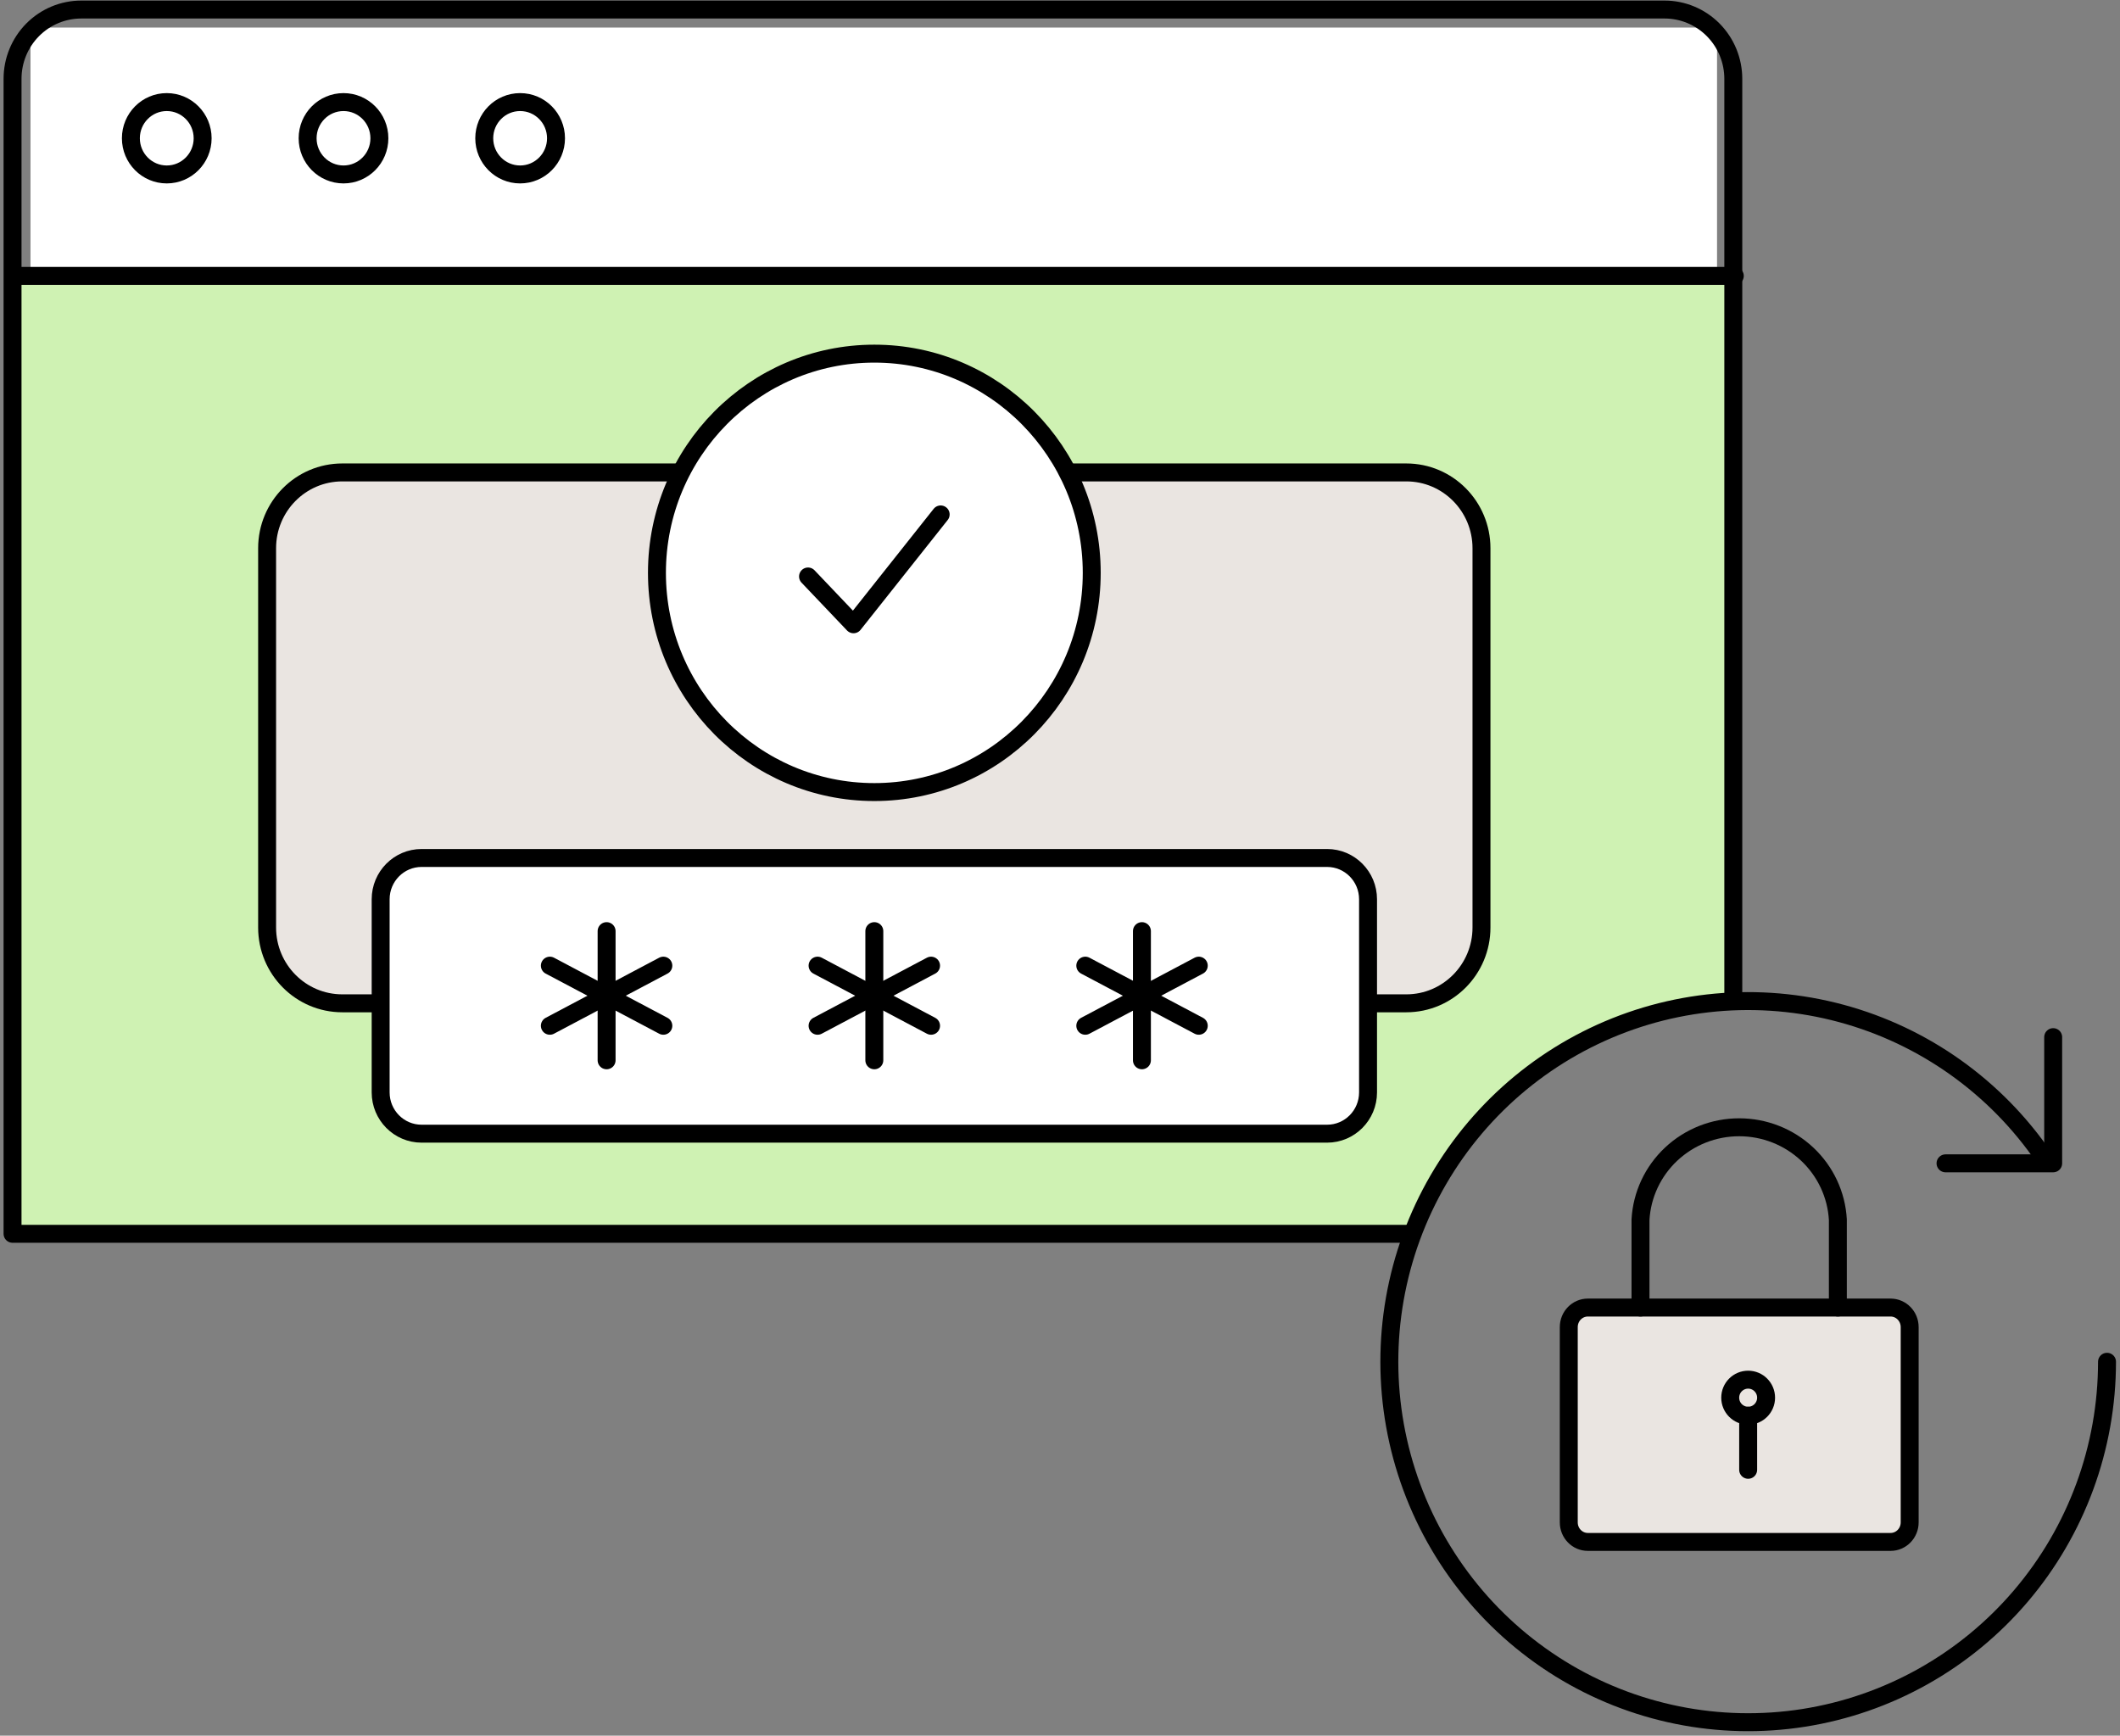 <svg width="408" height="334" viewBox="0 0 408 334" fill="none" xmlns="http://www.w3.org/2000/svg">
<rect x="0" y="0" width="408" height="334" fill="#808080" stroke="none"/>
<path d="M1.5 53.874H332.987V190.91L315.722 194.379L298.457 203.052L282.919 216.929L270.833 237.745H1.5V53.874Z" fill="#CFF2B3"/>
<rect x="5.867" y="5.304" width="324.581" height="48.57" fill="white"/>
<path d="M270.827 237.427H167.996H2.414V15.169C2.414 11.632 3.807 8.241 6.287 5.74C8.767 3.24 12.131 1.835 15.639 1.835H320.354C322.091 1.835 323.81 2.18 325.415 2.85C327.019 3.52 328.477 4.502 329.705 5.74C330.933 6.978 331.907 8.448 332.572 10.066C333.236 11.684 333.578 13.418 333.578 15.169V126.298V192.644" stroke="black" stroke-width="3.453" stroke-linecap="round" stroke-linejoin="round"/>
<path d="M2.656 53.095H333.867" stroke="black" stroke-width="3.453" stroke-linecap="round" stroke-linejoin="round"/>
<path d="M66.109 33.57C69.923 33.57 73.015 30.452 73.015 26.607C73.015 22.761 69.923 19.644 66.109 19.644C62.295 19.644 59.203 22.761 59.203 26.607C59.203 30.452 62.295 33.57 66.109 33.57Z" stroke="black" stroke-width="3.453"/>
<path d="M32.093 33.57C35.907 33.57 38.999 30.452 38.999 26.607C38.999 22.761 35.907 19.644 32.093 19.644C28.279 19.644 25.188 22.761 25.188 26.607C25.188 30.452 28.279 33.57 32.093 33.57Z" stroke="black" stroke-width="3.453"/>
<path d="M100.101 33.57C103.915 33.57 107.007 30.452 107.007 26.607C107.007 22.761 103.915 19.644 100.101 19.644C96.287 19.644 93.195 22.761 93.195 26.607C93.195 30.452 96.287 33.57 100.101 33.57Z" stroke="black" stroke-width="3.453"/>
<path d="M270.647 90.912H65.875C57.884 90.912 51.406 97.443 51.406 105.5V178.487C51.406 186.544 57.884 193.075 65.875 193.075H270.647C278.637 193.075 285.115 186.544 285.115 178.487V105.5C285.115 97.443 278.637 90.912 270.647 90.912Z" fill="#EAE5E1" stroke="black" stroke-width="3.453" stroke-linecap="round" stroke-linejoin="round"/>
<path d="M255.405 165.106H81.137C76.785 165.106 73.258 168.663 73.258 173.051V210.218C73.258 214.606 76.785 218.162 81.137 218.162H255.405C259.757 218.162 263.284 214.606 263.284 210.218V173.051C263.284 168.663 259.757 165.106 255.405 165.106Z" fill="white" stroke="black" stroke-width="3.453" stroke-linecap="round" stroke-linejoin="round"/>
<path d="M157.344 185.827L179.185 197.395" stroke="black" stroke-width="3.453" stroke-linecap="round" stroke-linejoin="round"/>
<path d="M179.185 185.827L157.344 197.395" stroke="black" stroke-width="3.453" stroke-linecap="round" stroke-linejoin="round"/>
<path d="M168.266 179.184V204.039" stroke="black" stroke-width="3.453" stroke-linecap="round" stroke-linejoin="round"/>
<path d="M105.82 185.827L127.661 197.395" stroke="black" stroke-width="3.453" stroke-linecap="round" stroke-linejoin="round"/>
<path d="M127.661 185.827L105.82 197.395" stroke="black" stroke-width="3.453" stroke-linecap="round" stroke-linejoin="round"/>
<path d="M116.742 179.184V204.039" stroke="black" stroke-width="3.453" stroke-linecap="round" stroke-linejoin="round"/>
<path d="M208.867 185.827L230.708 197.395" stroke="black" stroke-width="3.453" stroke-linecap="round" stroke-linejoin="round"/>
<path d="M230.708 185.827L208.867 197.395" stroke="black" stroke-width="3.453" stroke-linecap="round" stroke-linejoin="round"/>
<path d="M219.766 179.184V204.039" stroke="black" stroke-width="3.453" stroke-linecap="round" stroke-linejoin="round"/>
<path d="M168.269 152.423C191.376 152.423 210.108 133.536 210.108 110.238C210.108 86.94 191.376 68.054 168.269 68.054C145.162 68.054 126.43 86.94 126.43 110.238C126.43 133.536 145.162 152.423 168.269 152.423Z" fill="white" stroke="black" stroke-width="3.453" stroke-linecap="round" stroke-linejoin="round"/>
<path d="M155.508 110.935L164.263 120.134L181.035 98.995" stroke="black" stroke-width="3.453" stroke-linecap="round" stroke-linejoin="round"/>
<path d="M405.502 262.055C405.496 278.593 399.611 294.584 388.908 307.148C378.205 319.712 363.387 328.021 347.125 330.58C330.864 333.138 314.227 329.776 300.214 321.101C286.201 312.425 275.733 299.006 270.696 283.262C265.659 267.518 266.385 250.484 272.742 235.23C279.1 219.976 290.671 207.505 305.371 200.064C320.07 192.624 336.932 190.703 352.917 194.648C368.901 198.593 382.958 208.144 392.554 221.581" stroke="black" stroke-width="3.453" stroke-linecap="round" stroke-linejoin="round"/>
<path d="M363.851 251.622H305.584C303.557 251.622 301.914 253.305 301.914 255.38V292.964C301.914 295.04 303.557 296.722 305.584 296.722H363.851C365.878 296.722 367.521 295.04 367.521 292.964V255.38C367.521 253.305 365.878 251.622 363.851 251.622Z" fill="#EAE5E1" stroke="black" stroke-width="3.453" stroke-linecap="round" stroke-linejoin="round"/>
<path d="M315.719 251.621V234.718C315.985 229.913 318.102 225.39 321.634 222.082C325.166 218.773 329.846 216.929 334.71 216.929C339.574 216.929 344.254 218.773 347.786 222.082C351.319 225.39 353.436 229.913 353.702 234.718V251.621" stroke="black" stroke-width="3.453" stroke-linecap="round" stroke-linejoin="round"/>
<path d="M336.437 272.437C338.344 272.437 339.89 270.883 339.89 268.967C339.89 267.051 338.344 265.498 336.437 265.498C334.53 265.498 332.984 267.051 332.984 268.967C332.984 270.883 334.53 272.437 336.437 272.437Z" stroke="black" stroke-width="3.453" stroke-linecap="round" stroke-linejoin="round"/>
<path d="M336.438 272.438V282.845" stroke="black" stroke-width="3.453" stroke-linecap="round" stroke-linejoin="round"/>
<path d="M395.14 199.583V223.868H374.422" stroke="black" stroke-width="3.453" stroke-linecap="round" stroke-linejoin="round"/>
</svg>
